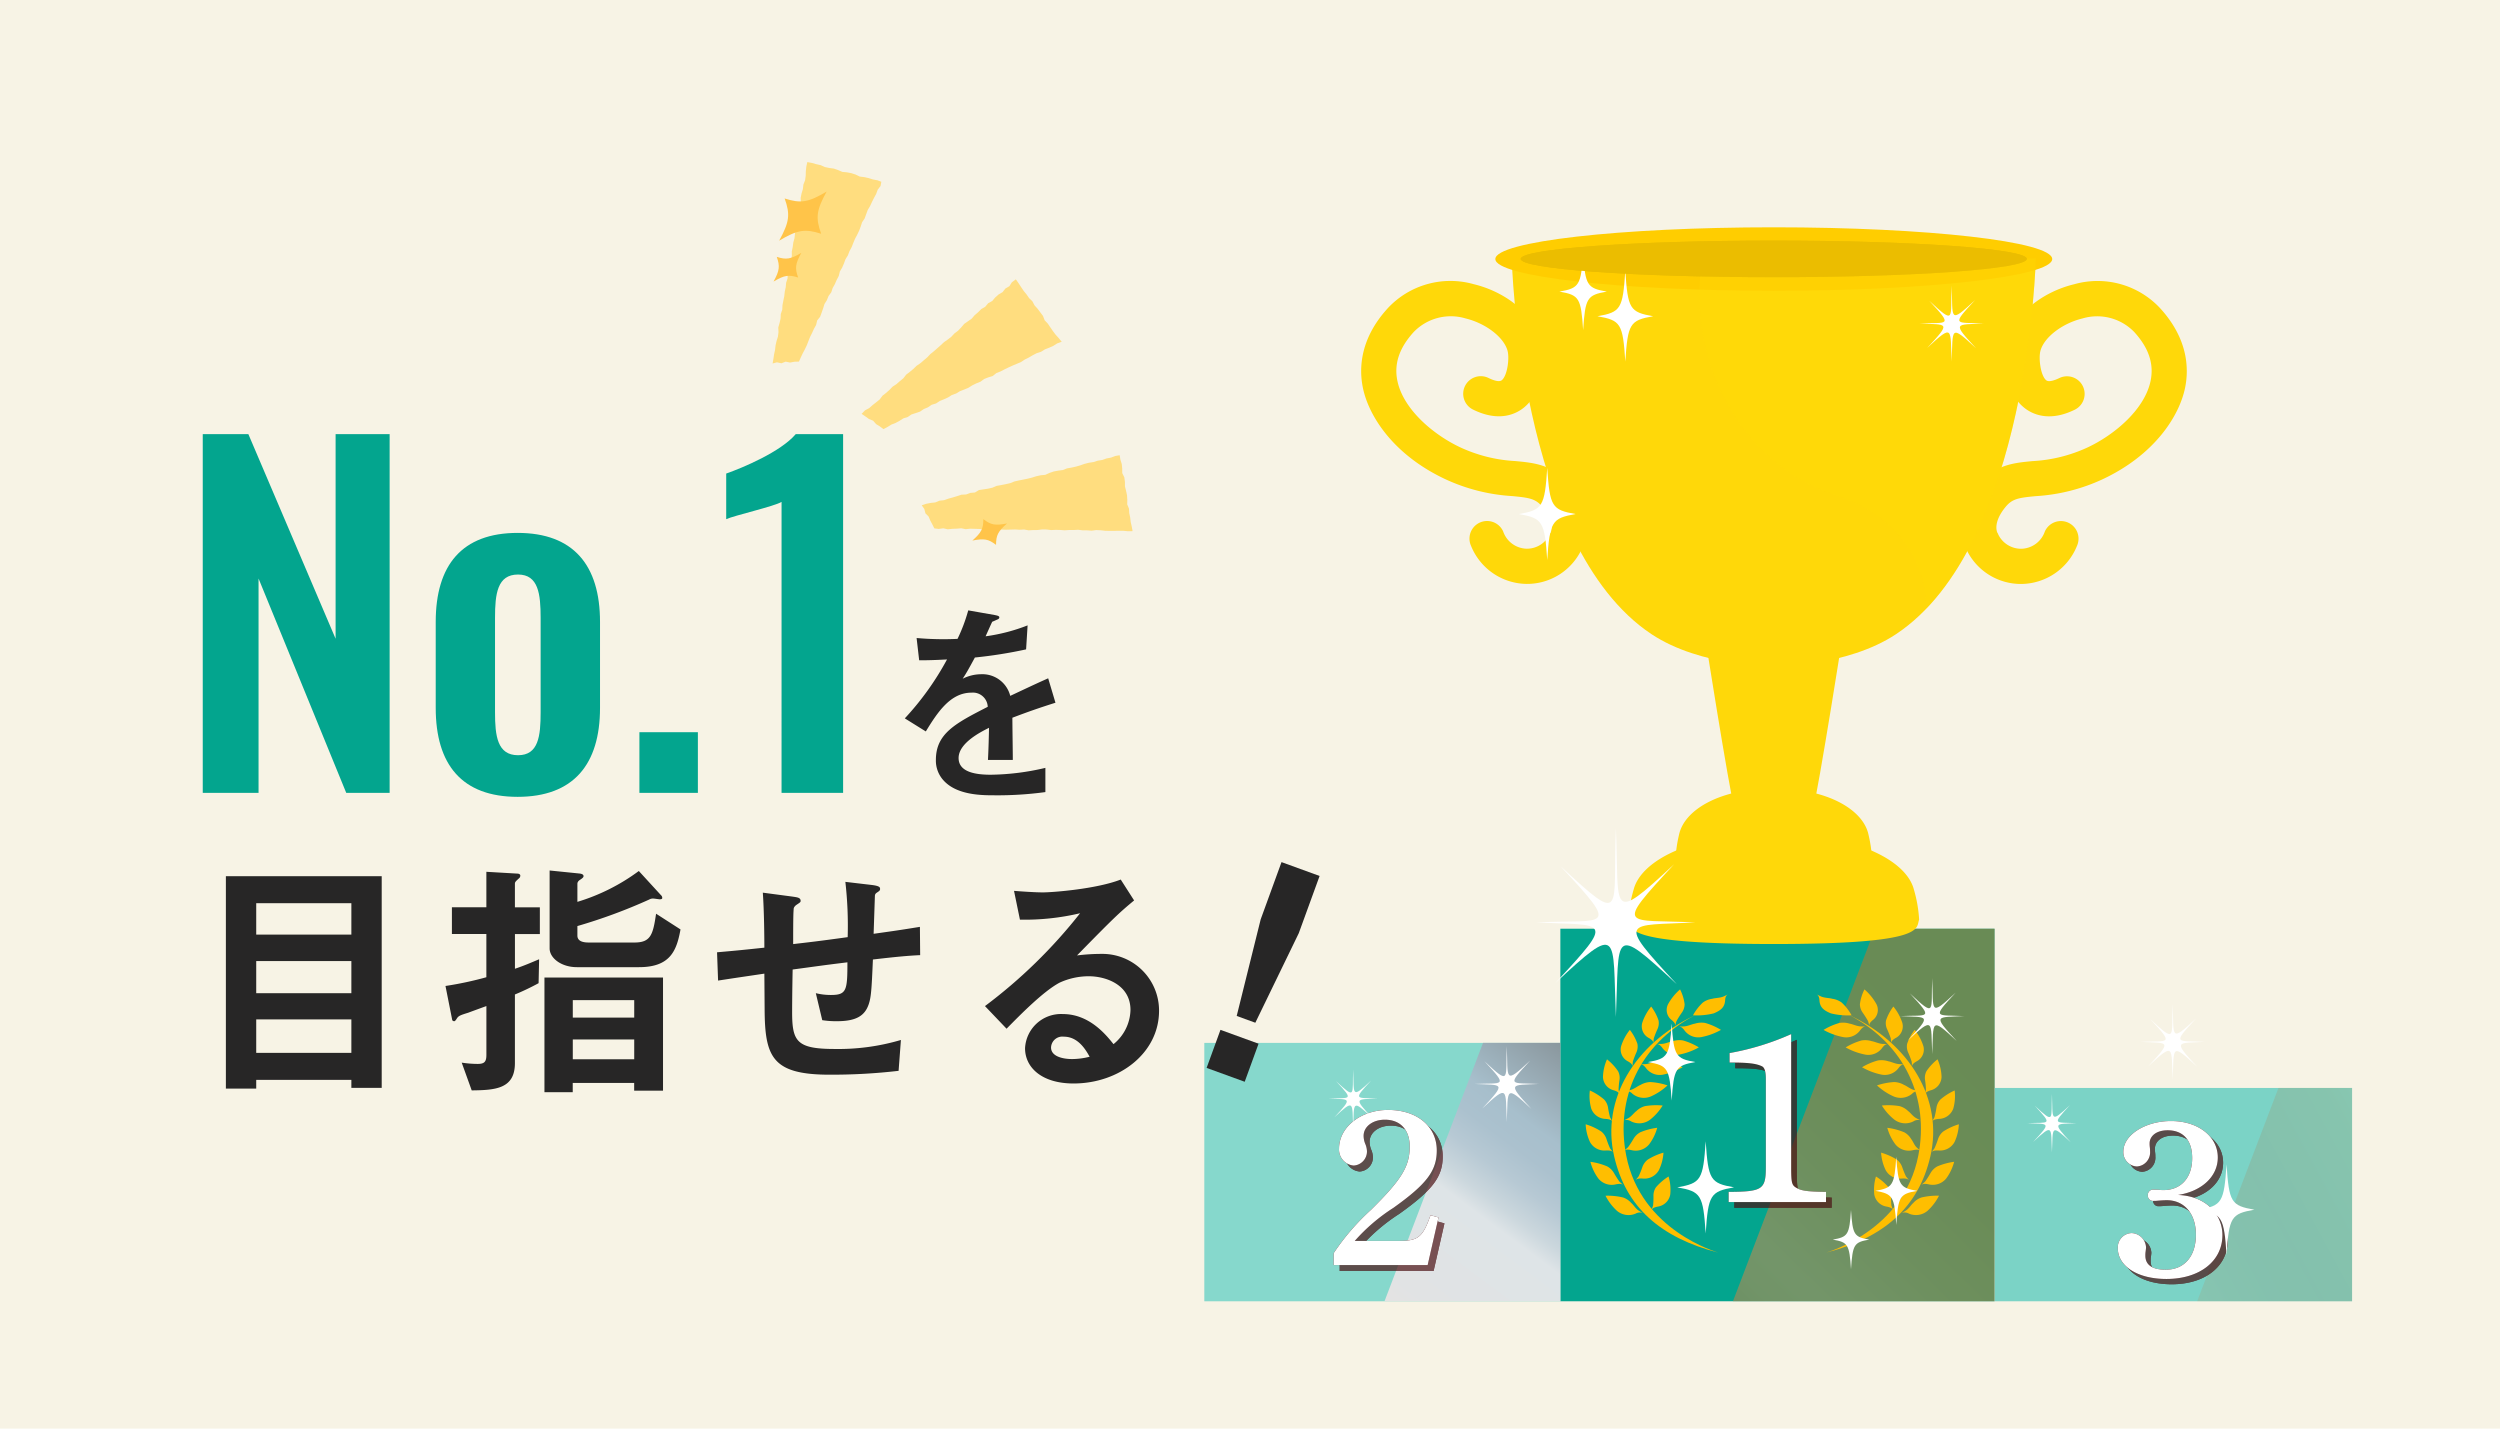 <svg xmlns="http://www.w3.org/2000/svg" xmlns:xlink="http://www.w3.org/1999/xlink" width="350" height="200" viewBox="0 0 350 200"><defs><linearGradient id="a" x1="0.342" y1="1.31" x2="1.341" y2="-0.655" gradientUnits="objectBoundingBox"><stop offset="0.072" stop-color="#e3e3e3"/><stop offset="0.105" stop-color="#e1e3e4"/><stop offset="0.301" stop-color="#dee4e7"/><stop offset="0.338" stop-color="#cbd7dd"/><stop offset="0.394" stop-color="#b7c9d4"/><stop offset="0.449" stop-color="#abc1ce"/><stop offset="0.503" stop-color="#a7bfcc"/><stop offset="0.724" stop-color="#7f888c"/><stop offset="0.988" stop-color="#f2f2f2"/></linearGradient><linearGradient id="b" x1="-1.233" y1="1.988" x2="1.657" y2="-0.167" gradientUnits="objectBoundingBox"><stop offset="0.074" stop-color="#c38361"/><stop offset="0.115" stop-color="#d2956a"/><stop offset="0.173" stop-color="#e2a773"/><stop offset="0.233" stop-color="#ebb279"/><stop offset="0.301" stop-color="#efb67b"/><stop offset="0.361" stop-color="#da945c"/><stop offset="0.426" stop-color="#c87743"/><stop offset="0.491" stop-color="#bc6330"/><stop offset="0.556" stop-color="#b45725"/><stop offset="0.619" stop-color="#b25322"/><stop offset="0.79" stop-color="#c56c27"/><stop offset="0.988" stop-color="#f2d4af"/></linearGradient><linearGradient id="c" x1="-0.034" y1="1.667" x2="1.427" y2="-0.449" gradientUnits="objectBoundingBox"><stop offset="0.069" stop-color="#6c3e00"/><stop offset="0.078" stop-color="#744406"/><stop offset="0.118" stop-color="#955d1f"/><stop offset="0.16" stop-color="#af7032"/><stop offset="0.204" stop-color="#c17e40"/><stop offset="0.249" stop-color="#cc8648"/><stop offset="0.299" stop-color="#d0894b"/><stop offset="0.3" stop-color="#cf884a"/><stop offset="0.408" stop-color="#c57e36"/><stop offset="0.514" stop-color="#bf782a"/><stop offset="0.619" stop-color="#bd7726"/></linearGradient></defs><g transform="translate(-883 -1671)"><rect width="350" height="200" transform="translate(883 1671)" fill="#f7f3e5"/><g transform="translate(728.905 499.74)"><g transform="translate(322.698 1301.279)"><rect width="49.847" height="36.176" transform="translate(0 15.985)" fill="#86d8cc"/><rect width="60.784" height="52.16" transform="translate(49.847 0)" fill="#03a58e"/><rect width="50.057" height="29.866" transform="translate(110.631 22.294)" fill="#7bd3c6"/><g transform="translate(0 15.985)"><path d="M322.7,1780.647h25.226l13.789-36.176H322.7Z" transform="translate(-322.698 -1744.471)" fill="none"/><path d="M442.307,1780.647h24.621v-36.176H456.1Z" transform="translate(-417.081 -1744.471)" fill="url(#a)" style="mix-blend-mode:multiply;isolation:isolate"/></g><g transform="translate(138.998 22.294)"><path d="M981.75,1804.255h21.69v-29.866H993.134Z" transform="translate(-981.75 -1774.389)" opacity="0.15" fill="url(#b)" style="mix-blend-mode:multiply;isolation:isolate"/></g></g><g transform="translate(396.705 1301.279)"><path d="M673.6,1720.842h36.624v-52.16H693.478Z" transform="translate(-673.597 -1668.681)" opacity="0.55" fill="url(#c)" style="mix-blend-mode:multiply;isolation:isolate"/></g><g transform="translate(376.089 1309.776)"><g transform="translate(3.593 3.65)"><path d="M594.965,1745.866c-1.538-7.91,1.8-15.466,9.554-19.594-8.318,3.96-13.094,11.721-11.237,19.735,1.646,7.1,6.472,11.374,14.565,13.463C607.76,1759.4,597.029,1756.481,594.965,1745.866Z" transform="translate(-592.884 -1726.272)" fill="#ffbe00"/></g><g transform="translate(11.361 0)"><path d="M629.895,1711.034a1.775,1.775,0,0,0,.526,2.242c.44.37.49.583.473.789a6.617,6.617,0,0,1,.174-.658,13.567,13.567,0,0,1,.728-1.154,2.084,2.084,0,0,0,.414-1.209,6.35,6.35,0,0,0-.637-2.077A7.53,7.53,0,0,0,629.895,1711.034Z" transform="translate(-629.718 -1708.967)" fill="#ffbe00"/><path d="M634.744,1715.812a14.578,14.578,0,0,0,.382-1.9c.072-.58.2-1.378.2-1.378a6.272,6.272,0,0,0-.588,1.938A7.2,7.2,0,0,0,634.744,1715.812Z" transform="translate(-633.661 -1711.785)" fill="#ffbe00"/></g><g transform="translate(7.885 2.402)"><path d="M614.52,1720.357a7.042,7.042,0,0,0-1.252,2.283,1.842,1.842,0,0,0,.955,2.133c.506.3.6.5.62.708a6.49,6.49,0,0,1,.044-.674,12.777,12.777,0,0,1,.493-1.244,2.027,2.027,0,0,0,.173-1.252A6.671,6.671,0,0,0,614.52,1720.357Z" transform="translate(-613.234 -1720.357)" fill="#ffbe00"/><path d="M618.319,1724.006a6.09,6.09,0,0,0-.2,2,7.344,7.344,0,0,0,.262,1.318,14.333,14.333,0,0,0,.007-1.926C618.343,1724.812,618.319,1724.006,618.319,1724.006Z" transform="translate(-617.069 -1723.236)" fill="#ffbe00"/></g><g transform="translate(13.049 4.653)"><path d="M639.95,1731.175c-.379.052-.943.334-1.453.377-.271.023-.778.011-.778.011.236.028.465.114.792.565a2.4,2.4,0,0,0,2.42.912,9.219,9.219,0,0,0,2.68-.995,8.734,8.734,0,0,0-2.211-.972A3.048,3.048,0,0,0,639.95,1731.175Z" transform="translate(-637.719 -1731.029)" fill="#ffbe00"/><path d="M643.351,1734.978a10.882,10.882,0,0,0,1.508.279,9.25,9.25,0,0,0,2.308-.1s-.927-.053-1.6-.113A22,22,0,0,0,643.351,1734.978Z" transform="translate(-642.163 -1734.142)" fill="#ffbe00"/></g><g transform="translate(15.022 0.707)"><path d="M649.777,1712.925a2.855,2.855,0,0,0-1.321.528,7.134,7.134,0,0,0-1.38,1.786,9.774,9.774,0,0,0,2.9-.27c.991-.413,1.54-.846,1.6-1.822.03-.531.182-.7.371-.828,0,0-.436.225-.685.32C650.788,1712.817,650.136,1712.81,649.777,1712.925Z" transform="translate(-647.076 -1712.318)" fill="#ffbe00"/><path d="M650.75,1717.73a8.64,8.64,0,0,0,2.067-.895,9.258,9.258,0,0,0,1.157-.883,19.821,19.821,0,0,0-1.9,1C651.529,1717.29,650.75,1717.73,650.75,1717.73Z" transform="translate(-649.975 -1715.186)" fill="#ffbe00"/></g><g transform="translate(9.952 7.106)"><path d="M625.268,1742.8c-.379.052-.943.334-1.453.378-.271.023-.778.011-.778.011.236.028.465.114.792.565a2.4,2.4,0,0,0,2.42.912,9.215,9.215,0,0,0,2.68-.994,8.73,8.73,0,0,0-2.211-.972A3.053,3.053,0,0,0,625.268,1742.8Z" transform="translate(-623.037 -1742.658)" fill="#ffbe00"/><path d="M628.67,1746.606a10.856,10.856,0,0,0,1.508.279,9.245,9.245,0,0,0,2.308-.1s-.927-.053-1.6-.112A21.954,21.954,0,0,0,628.67,1746.606Z" transform="translate(-627.482 -1745.77)" fill="#ffbe00"/></g><g transform="translate(4.933 5.667)"><path d="M600.489,1735.835a7.01,7.01,0,0,0-1.224,2.294,1.847,1.847,0,0,0,.981,2.124c.51.3.6.5.628.7a6.442,6.442,0,0,1,.036-.674,12.761,12.761,0,0,1,.477-1.248,2.024,2.024,0,0,0,.158-1.254A6.7,6.7,0,0,0,600.489,1735.835Z" transform="translate(-599.237 -1735.835)" fill="#ffbe00"/><path d="M604.277,1739.485a6.085,6.085,0,0,0-.178,2,7.376,7.376,0,0,0,.278,1.315,14.343,14.343,0,0,0-.016-1.926C604.311,1740.29,604.277,1739.485,604.277,1739.485Z" transform="translate(-603.051 -1738.715)" fill="#ffbe00"/></g><g transform="translate(7.658 9.91)"><path d="M614.383,1756.112c-.378.055-.939.343-1.448.391-.271.025-.778.018-.778.018.236.026.466.11.8.558a2.4,2.4,0,0,0,2.431.89,9.189,9.189,0,0,0,2.668-1.019,8.749,8.749,0,0,0-2.223-.951A3.05,3.05,0,0,0,614.383,1756.112Z" transform="translate(-612.157 -1755.957)" fill="#ffbe00"/><path d="M617.806,1759.975a10.9,10.9,0,0,0,1.511.265,9.243,9.243,0,0,0,2.306-.118s-.928-.044-1.6-.1A21.956,21.956,0,0,0,617.806,1759.975Z" transform="translate(-616.615 -1759.12)" fill="#ffbe00"/></g><g transform="translate(2.403 9.787)"><path d="M589.569,1758.3a2.037,2.037,0,0,0-.188-1.251,7.373,7.373,0,0,0-1.556-1.673,6.556,6.556,0,0,0-.565,2.48,2,2,0,0,0,1.532,1.863c.576.183.72.36.8.554a6.583,6.583,0,0,1-.149-.662A12.237,12.237,0,0,1,589.569,1758.3Z" transform="translate(-587.242 -1755.373)" fill="#ffbe00"/><path d="M590.878,1758.945a6.118,6.118,0,0,0,.37,1.977,7.845,7.845,0,0,0,.628,1.221,14.737,14.737,0,0,0-.54-1.868C591.13,1759.72,590.878,1758.945,590.878,1758.945Z" transform="translate(-590.111 -1758.192)" fill="#ffbe00"/></g><g transform="translate(5.614 12.968)"><path d="M605.9,1770.457a2.952,2.952,0,0,0-1.377.407c-.353.131-.819.526-1.3.676-.257.08-.751.177-.751.177a1.167,1.167,0,0,1,.927.378,2.512,2.512,0,0,0,2.6.367,8.457,8.457,0,0,0,2.315-1.536A9.252,9.252,0,0,0,605.9,1770.457Z" transform="translate(-602.468 -1770.454)" fill="#ffbe00"/><path d="M608.332,1774.234a11.068,11.068,0,0,0,1.541-.052,8.93,8.93,0,0,0,2.209-.587s-.914.147-1.579.232A21.6,21.6,0,0,0,608.332,1774.234Z" transform="translate(-607.095 -1772.933)" fill="#ffbe00"/></g><g transform="translate(0.541 14.149)"><path d="M581.011,1778.491a2.165,2.165,0,0,0-.552-1.167,8.214,8.214,0,0,0-2-1.271,6.432,6.432,0,0,0,.189,2.523,2.2,2.2,0,0,0,2.032,1.459c.611.049.8.187.939.357,0,0-.241-.387-.34-.607A12.359,12.359,0,0,1,581.011,1778.491Z" transform="translate(-578.414 -1776.053)" fill="#ffbe00"/><path d="M580.534,1779.312a6.519,6.519,0,0,0,.944,1.829,8.711,8.711,0,0,0,.968,1.04,15.994,15.994,0,0,0-1.075-1.685C581.008,1780.005,580.534,1779.312,580.534,1779.312Z" transform="translate(-580.087 -1778.625)" fill="#ffbe00"/></g><g transform="translate(0 18.882)"><path d="M578.772,1800.592a2.281,2.281,0,0,0-.737-1.087,8.646,8.646,0,0,0-2.187-1.012,6.539,6.539,0,0,0,.6,2.474,2.307,2.307,0,0,0,2.251,1.195c.613-.027.825.087.988.238,0,0-.3-.353-.436-.559A12.784,12.784,0,0,1,578.772,1800.592Z" transform="translate(-575.848 -1798.493)" fill="#ffbe00"/><path d="M578.263,1801.485a6.879,6.879,0,0,0,1.233,1.694,9.267,9.267,0,0,0,1.129.911,16.951,16.951,0,0,0-1.34-1.536C578.846,1802.113,578.263,1801.485,578.263,1801.485Z" transform="translate(-577.754 -1800.854)" fill="#ffbe00"/></g><g transform="translate(0.659 24.136)"><path d="M582.292,1825.007a2.457,2.457,0,0,0-.954-.952,9.1,9.1,0,0,0-2.363-.648,6.846,6.846,0,0,0,1.111,2.337,2.427,2.427,0,0,0,2.464.818c.6-.124.83-.046,1.021.077,0,0-.371-.3-.546-.48A13.584,13.584,0,0,1,582.292,1825.007Z" transform="translate(-578.974 -1823.407)" fill="#ffbe00"/><path d="M581.978,1825.966a7.429,7.429,0,0,0,1.57,1.47,9.951,9.951,0,0,0,1.3.716,18.393,18.393,0,0,0-1.641-1.3C582.683,1826.491,581.978,1825.966,581.978,1825.966Z" transform="translate(-581.344 -1825.426)" fill="#ffbe00"/></g><g transform="translate(2.78 28.886)"><path d="M592.636,1846.953a2.656,2.656,0,0,0-1.146-.777,9.371,9.371,0,0,0-2.463-.247,7.351,7.351,0,0,0,1.6,2.111,2.51,2.51,0,0,0,2.6.4,1.23,1.23,0,0,1,1.019-.093s-.43-.233-.642-.381C593.21,1847.682,592.919,1847.177,592.636,1846.953Z" transform="translate(-589.028 -1845.929)" fill="#ffbe00"/><path d="M592.539,1847.946a8.049,8.049,0,0,0,1.864,1.184,10.546,10.546,0,0,0,1.435.488,19.76,19.76,0,0,0-1.9-1C593.347,1848.345,592.539,1847.946,592.539,1847.946Z" transform="translate(-591.799 -1847.521)" fill="#ffbe00"/></g><g transform="translate(5.363 16.221)"><path d="M604.218,1786a2.73,2.73,0,0,0-1.21.7c-.3.205-.636.69-1.057.943-.224.135-.673.338-.673.338a1.224,1.224,0,0,1,1.008.159,2.528,2.528,0,0,0,2.626-.225,7.587,7.587,0,0,0,1.783-2A9.4,9.4,0,0,0,604.218,1786Z" transform="translate(-601.278 -1785.879)" fill="#ffbe00"/><path d="M607,1789.292a10.756,10.756,0,0,0,1.474-.393,8.27,8.27,0,0,0,1.961-1.059s-.84.345-1.458.576A20.27,20.27,0,0,0,607,1789.292Z" transform="translate(-605.792 -1787.426)" fill="#ffbe00"/></g><g transform="translate(5.381 19.378)"><path d="M602.661,1802.417a13.646,13.646,0,0,1-.746,1.145c-.178.179-.552.476-.552.476.193-.121.427-.2,1.022-.068a2.433,2.433,0,0,0,2.474-.8,6.876,6.876,0,0,0,1.139-2.327,9.1,9.1,0,0,0-2.371.627A2.471,2.471,0,0,0,602.661,1802.417Z" transform="translate(-601.362 -1800.847)" fill="#ffbe00"/><path d="M606.564,1805.537a9.97,9.97,0,0,0,1.311-.7,7.456,7.456,0,0,0,1.587-1.456s-.711.519-1.242.878A18.427,18.427,0,0,0,606.564,1805.537Z" transform="translate(-605.467 -1802.843)" fill="#ffbe00"/></g><g transform="translate(6.977 22.854)"><path d="M609.878,1819.384a12.811,12.811,0,0,1-.5,1.241c-.138.2-.447.552-.447.552.165-.148.38-.259.992-.223a2.32,2.32,0,0,0,2.274-1.161,6.56,6.56,0,0,0,.649-2.465,8.686,8.686,0,0,0-2.207.979A2.3,2.3,0,0,0,609.878,1819.384Z" transform="translate(-608.929 -1817.329)" fill="#ffbe00"/><path d="M614.942,1821.338a17.058,17.058,0,0,0-1.37,1.516,9.323,9.323,0,0,0,1.147-.894,6.93,6.93,0,0,0,1.266-1.676S615.391,1820.9,614.942,1821.338Z" transform="translate(-612.593 -1819.661)" fill="#ffbe00"/></g><g transform="translate(9.208 26.193)"><path d="M620.14,1834.67a2.08,2.08,0,0,0-.351,1.224,12.152,12.152,0,0,1-.049,1.314,6.775,6.775,0,0,1-.235.643c.106-.185.273-.346.869-.471a2.082,2.082,0,0,0,1.766-1.7,6.448,6.448,0,0,0-.236-2.52A7.732,7.732,0,0,0,620.14,1834.67Z" transform="translate(-619.506 -1833.161)" fill="#ffbe00"/><path d="M622.855,1839.7a8.194,8.194,0,0,0,.784-1.151,6.25,6.25,0,0,0,.627-1.928s-.353.745-.63,1.277A15.219,15.219,0,0,0,622.855,1839.7Z" transform="translate(-622.149 -1835.894)" fill="#ffbe00"/></g></g><g transform="translate(396.103 1316.035)"><g transform="translate(0.798 0.798)" opacity="0.68" style="mix-blend-mode:multiply;isolation:isolate"><g transform="translate(0)"><path d="M683.284,1760.936v-18.508a36.847,36.847,0,0,1-8.624,2.653v1.327c2.388,0,3.682.1,4.544.531.4.2.531.862.531,1.758v12.339c0,3.151-.464,3.449-5.208,3.483v1.426h13.632v-1.426c-2.421-.033-3.383-.133-4.08-.531C683.35,1763.589,683.284,1763.291,683.284,1760.936Z" transform="translate(-674.527 -1742.428)" fill="#480b0f"/></g><path d="M683.283,1760.937v-18.508a36.868,36.868,0,0,1-8.624,2.653v1.327c2.388,0,3.682.1,4.544.531.4.2.531.863.531,1.758v12.339c0,3.151-.464,3.449-5.207,3.482v1.427h13.632v-1.427c-2.421-.033-3.383-.133-4.08-.531C683.349,1763.59,683.283,1763.292,683.283,1760.937Z" transform="translate(-674.526 -1742.429)" fill="#480c0f"/></g><g transform="translate(0 0)"><g transform="translate(0)"><path d="M679.5,1757.153v-18.508a36.847,36.847,0,0,1-8.624,2.654v1.327c2.388,0,3.682.1,4.544.531.4.2.531.863.531,1.758v12.339c0,3.151-.464,3.449-5.208,3.483v1.426h13.632v-1.426c-2.421-.033-3.383-.133-4.08-.531C679.567,1759.806,679.5,1759.508,679.5,1757.153Z" transform="translate(-670.744 -1738.645)" fill="#480b0f"/></g><g transform="translate(0 0)"><path d="M679.5,1757.154v-18.508a36.869,36.869,0,0,1-8.624,2.653v1.327c2.388,0,3.682.1,4.544.531.4.2.531.863.531,1.758v12.339c0,3.151-.464,3.449-5.207,3.482v1.426h13.632v-1.426c-2.421-.033-3.383-.133-4.08-.531C679.566,1759.807,679.5,1759.509,679.5,1757.154Z" transform="translate(-670.743 -1738.646)" fill="#fff"/></g></g></g><g transform="translate(408.447 1309.776)"><g transform="translate(1.332 3.65)"><path d="M738.913,1726.272c7.755,4.127,11.092,11.684,9.555,19.594-2.064,10.616-12.795,13.536-12.882,13.6,8.092-2.089,12.918-6.358,14.565-13.463C752.007,1737.993,747.231,1730.232,738.913,1726.272Z" transform="translate(-735.585 -1726.272)" fill="#ffbe00"/></g><g transform="translate(6.034 0)"><path d="M758.516,1708.967a6.352,6.352,0,0,0-.637,2.077,2.088,2.088,0,0,0,.414,1.209,13.612,13.612,0,0,1,.728,1.154,6.635,6.635,0,0,1,.174.658c-.017-.206.032-.418.473-.789a1.775,1.775,0,0,0,.526-2.242A7.529,7.529,0,0,0,758.516,1708.967Z" transform="translate(-757.879 -1708.967)" fill="#ffbe00"/><path d="M761.78,1712.538s.133.8.2,1.378a14.572,14.572,0,0,0,.382,1.9,7.208,7.208,0,0,0,0-1.337A6.278,6.278,0,0,0,761.78,1712.538Z" transform="translate(-760.957 -1711.785)" fill="#ffbe00"/></g><g transform="translate(9.651 2.402)"><path d="M776.1,1720.357a6.68,6.68,0,0,0-1.032,1.954,2.026,2.026,0,0,0,.173,1.252,12.809,12.809,0,0,1,.493,1.244,6.478,6.478,0,0,1,.044.674c.024-.205.113-.407.62-.708a1.842,1.842,0,0,0,.955-2.133A7.042,7.042,0,0,0,776.1,1720.357Z" transform="translate(-775.03 -1720.357)" fill="#ffbe00"/><path d="M779.833,1725.394a14.333,14.333,0,0,0,.007,1.926A7.344,7.344,0,0,0,780.1,1726a6.09,6.09,0,0,0-.2-2S779.875,1724.812,779.833,1725.394Z" transform="translate(-778.797 -1723.236)" fill="#ffbe00"/></g><g transform="translate(0.948 4.653)"><path d="M738.877,1731.553c-.51-.043-1.074-.326-1.453-.377a3.047,3.047,0,0,0-1.45-.1,8.731,8.731,0,0,0-2.211.972,9.219,9.219,0,0,0,2.68.995,2.4,2.4,0,0,0,2.42-.912c.326-.45.556-.536.792-.565C739.656,1731.564,739.149,1731.576,738.877,1731.553Z" transform="translate(-733.764 -1731.029)" fill="#ffbe00"/><path d="M739.572,1735.047c-.669.059-1.6.113-1.6.113a9.25,9.25,0,0,0,2.308.1,10.882,10.882,0,0,0,1.508-.279A21.994,21.994,0,0,0,739.572,1735.047Z" transform="translate(-737.087 -1734.142)" fill="#ffbe00"/></g><g transform="translate(0 0.707)"><path d="M732.757,1713.453a2.855,2.855,0,0,0-1.321-.528c-.36-.116-1.011-.108-1.48-.287-.25-.1-.685-.32-.685-.32.19.125.341.3.372.828.055.977.6,1.41,1.6,1.822a9.772,9.772,0,0,0,2.9.27A7.135,7.135,0,0,0,732.757,1713.453Z" transform="translate(-729.271 -1712.318)" fill="#ffbe00"/><path d="M733.378,1715.952a9.275,9.275,0,0,0,1.158.883,8.636,8.636,0,0,0,2.067.895s-.779-.44-1.329-.776A19.809,19.809,0,0,0,733.378,1715.952Z" transform="translate(-732.512 -1715.186)" fill="#ffbe00"/></g><g transform="translate(4.044 7.106)"><path d="M753.559,1743.181c-.51-.043-1.074-.326-1.453-.378a3.053,3.053,0,0,0-1.45-.1,8.728,8.728,0,0,0-2.211.972,9.216,9.216,0,0,0,2.68.994,2.4,2.4,0,0,0,2.42-.912c.326-.45.556-.536.792-.565C754.338,1743.193,753.831,1743.2,753.559,1743.181Z" transform="translate(-748.446 -1742.658)" fill="#ffbe00"/><path d="M754.254,1746.675c-.669.059-1.6.112-1.6.112a9.245,9.245,0,0,0,2.308.1,10.858,10.858,0,0,0,1.508-.279A21.953,21.953,0,0,0,754.254,1746.675Z" transform="translate(-751.769 -1745.77)" fill="#ffbe00"/></g><g transform="translate(12.608 5.667)"><path d="M790.148,1735.835a6.7,6.7,0,0,0-1.056,1.945,2.024,2.024,0,0,0,.158,1.254,12.758,12.758,0,0,1,.477,1.248,6.5,6.5,0,0,1,.035.674c.026-.205.118-.406.628-.7a1.847,1.847,0,0,0,.982-2.124A7.01,7.01,0,0,0,790.148,1735.835Z" transform="translate(-789.053 -1735.835)" fill="#ffbe00"/><path d="M793.822,1740.872a14.361,14.361,0,0,0-.016,1.926,7.353,7.353,0,0,0,.278-1.315,6.084,6.084,0,0,0-.178-2S793.871,1740.29,793.822,1740.872Z" transform="translate(-792.784 -1738.715)" fill="#ffbe00"/></g><g transform="translate(6.333 9.91)"><path d="M764.419,1756.5c-.509-.048-1.069-.336-1.448-.391a3.05,3.05,0,0,0-1.448-.114,8.753,8.753,0,0,0-2.223.951,9.188,9.188,0,0,0,2.668,1.019,2.4,2.4,0,0,0,2.431-.89c.332-.448.562-.531.8-.558C765.2,1756.521,764.69,1756.528,764.419,1756.5Z" transform="translate(-759.3 -1755.957)" fill="#ffbe00"/><path d="M765.109,1760.024c-.67.053-1.6.1-1.6.1a9.245,9.245,0,0,0,2.306.118,10.907,10.907,0,0,0,1.511-.265A21.953,21.953,0,0,0,765.109,1760.024Z" transform="translate(-762.623 -1759.12)" fill="#ffbe00"/></g><g transform="translate(15.134 9.787)"><path d="M801.241,1757.046a2.035,2.035,0,0,0-.188,1.251,12.269,12.269,0,0,1,.124,1.311,6.613,6.613,0,0,1-.149.662c.081-.194.226-.371.8-.554a2,2,0,0,0,1.532-1.863,6.552,6.552,0,0,0-.565-2.48A7.366,7.366,0,0,0,801.241,1757.046Z" transform="translate(-801.028 -1755.373)" fill="#ffbe00"/><path d="M803.808,1762.144a7.845,7.845,0,0,0,.628-1.221,6.115,6.115,0,0,0,.37-1.977s-.252.776-.458,1.331A14.718,14.718,0,0,0,803.808,1762.144Z" transform="translate(-803.222 -1758.192)" fill="#ffbe00"/></g><g transform="translate(8.427 12.968)"><path d="M773.022,1770.863a2.952,2.952,0,0,0-1.377-.407,9.254,9.254,0,0,0-2.419.47,8.455,8.455,0,0,0,2.316,1.536,2.512,2.512,0,0,0,2.6-.367,1.167,1.167,0,0,1,.928-.378s-.495-.1-.751-.177C773.84,1771.389,773.374,1770.995,773.022,1770.863Z" transform="translate(-769.226 -1770.454)" fill="#ffbe00"/><path d="M773.307,1773.6a8.932,8.932,0,0,0,2.209.587,11.067,11.067,0,0,0,1.541.052,21.6,21.6,0,0,0-2.171-.406C774.221,1773.743,773.307,1773.6,773.307,1773.6Z" transform="translate(-772.446 -1772.933)" fill="#ffbe00"/></g><g transform="translate(16.141 14.149)"><path d="M806.965,1777.324a2.166,2.166,0,0,0-.552,1.167,12.417,12.417,0,0,1-.268,1.294c-.1.22-.34.607-.34.607.136-.169.328-.308.939-.357a2.2,2.2,0,0,0,2.032-1.459,6.429,6.429,0,0,0,.188-2.523A8.215,8.215,0,0,0,806.965,1777.324Z" transform="translate(-805.805 -1776.053)" fill="#ffbe00"/><path d="M809.819,1782.181a8.727,8.727,0,0,0,.969-1.04,6.526,6.526,0,0,0,.944-1.829s-.474.693-.838,1.184A16.01,16.01,0,0,0,809.819,1782.181Z" transform="translate(-808.972 -1778.625)" fill="#ffbe00"/></g><g transform="translate(16.051 18.882)"><path d="M806.287,1800.592a12.706,12.706,0,0,1-.477,1.248c-.134.206-.436.559-.436.559.162-.151.375-.265.988-.238a2.307,2.307,0,0,0,2.25-1.195,6.535,6.535,0,0,0,.6-2.474,8.643,8.643,0,0,0-2.187,1.012A2.281,2.281,0,0,0,806.287,1800.592Z" transform="translate(-805.374 -1798.493)" fill="#ffbe00"/><path d="M809.955,1804.089a9.267,9.267,0,0,0,1.129-.911,6.881,6.881,0,0,0,1.233-1.694s-.582.628-1.023,1.069A16.932,16.932,0,0,0,809.955,1804.089Z" transform="translate(-808.989 -1800.854)" fill="#ffbe00"/></g><g transform="translate(14.632 24.136)"><path d="M799.929,1825.007a13.546,13.546,0,0,1-.732,1.151c-.175.181-.547.48-.547.48.192-.123.425-.2,1.021-.077a2.427,2.427,0,0,0,2.464-.818,6.85,6.85,0,0,0,1.111-2.337,9.1,9.1,0,0,0-2.363.648A2.458,2.458,0,0,0,799.929,1825.007Z" transform="translate(-798.65 -1823.407)" fill="#ffbe00"/><path d="M803.824,1828.152a9.935,9.935,0,0,0,1.3-.716,7.423,7.423,0,0,0,1.57-1.47s-.705.525-1.231.889A18.386,18.386,0,0,0,803.824,1828.152Z" transform="translate(-802.733 -1825.426)" fill="#ffbe00"/></g><g transform="translate(11.887 28.886)"><path d="M788.39,1846.176a2.654,2.654,0,0,0-1.145.777c-.283.224-.574.73-.972,1.01-.212.149-.642.381-.642.381a1.231,1.231,0,0,1,1.02.093,2.51,2.51,0,0,0,2.6-.4,7.352,7.352,0,0,0,1.6-2.111A9.371,9.371,0,0,0,788.39,1846.176Z" transform="translate(-785.631 -1845.929)" fill="#ffbe00"/><path d="M791.237,1849.618a10.533,10.533,0,0,0,1.435-.488,8.043,8.043,0,0,0,1.864-1.184s-.807.4-1.4.67A19.786,19.786,0,0,0,791.237,1849.618Z" transform="translate(-790.055 -1847.521)" fill="#ffbe00"/></g><g transform="translate(9.108 16.221)"><path d="M776.143,1786.7a2.731,2.731,0,0,0-1.21-.7,9.4,9.4,0,0,0-2.477-.085,7.585,7.585,0,0,0,1.783,2,2.528,2.528,0,0,0,2.626.225,1.224,1.224,0,0,1,1.008-.159s-.449-.2-.673-.338C776.778,1787.392,776.445,1786.907,776.143,1786.7Z" transform="translate(-772.456 -1785.879)" fill="#ffbe00"/><path d="M776.132,1787.84a8.276,8.276,0,0,0,1.961,1.059,10.766,10.766,0,0,0,1.474.393,20.287,20.287,0,0,0-1.977-.876C776.972,1788.185,776.132,1787.84,776.132,1787.84Z" transform="translate(-775.357 -1787.426)" fill="#ffbe00"/></g><g transform="translate(9.872 19.378)"><path d="M779.415,1802.417a2.471,2.471,0,0,0-.966-.943,9.1,9.1,0,0,0-2.371-.627,6.874,6.874,0,0,0,1.139,2.327,2.434,2.434,0,0,0,2.474.8c.6-.129.829-.053,1.022.068,0,0-.375-.3-.553-.476C779.828,1803.224,779.647,1802.681,779.415,1802.417Z" transform="translate(-776.078 -1800.847)" fill="#ffbe00"/><path d="M779.113,1803.377a7.462,7.462,0,0,0,1.588,1.456,9.97,9.97,0,0,0,1.311.7,18.4,18.4,0,0,0-1.656-1.282C779.824,1803.9,779.113,1803.377,779.113,1803.377Z" transform="translate(-778.473 -1802.843)" fill="#ffbe00"/></g><g transform="translate(8.997 22.854)"><path d="M774.9,1819.384a2.3,2.3,0,0,0-.759-1.076,8.692,8.692,0,0,0-2.207-.979,6.559,6.559,0,0,0,.648,2.465,2.32,2.32,0,0,0,2.274,1.161c.612-.036.827.074.992.223,0,0-.309-.349-.447-.552A12.9,12.9,0,0,1,774.9,1819.384Z" transform="translate(-771.93 -1817.329)" fill="#ffbe00"/><path d="M775.447,1821.338c-.449-.434-1.044-1.053-1.044-1.053a6.928,6.928,0,0,0,1.267,1.676,9.315,9.315,0,0,0,1.147.894A17.083,17.083,0,0,0,775.447,1821.338Z" transform="translate(-773.881 -1819.661)" fill="#ffbe00"/></g><g transform="translate(7.976 26.193)"><path d="M769.512,1835.894a2.079,2.079,0,0,0-.351-1.224,7.737,7.737,0,0,0-1.765-1.509,6.449,6.449,0,0,0-.236,2.52,2.083,2.083,0,0,0,1.766,1.7c.6.125.763.287.869.471a6.752,6.752,0,0,1-.235-.643A12.131,12.131,0,0,1,769.512,1835.894Z" transform="translate(-767.09 -1833.161)" fill="#ffbe00"/><path d="M769.872,1836.625a6.256,6.256,0,0,0,.627,1.928,8.213,8.213,0,0,0,.784,1.151,15.171,15.171,0,0,0-.781-1.8C770.225,1837.37,769.872,1836.625,769.872,1836.625Z" transform="translate(-769.285 -1835.894)" fill="#ffbe00"/></g></g><g transform="translate(450.594 1328.208)"><g transform="translate(0.743 0.743)" opacity="0.68" style="mix-blend-mode:multiply;isolation:isolate"><g transform="translate(0 0)"><path d="M941.066,1810.238c3.336-.525,5.56-2.595,5.56-5.251,0-2.966-2.78-5.1-6.549-5.1-3.583,0-6.672,1.946-6.672,4.263a2,2,0,0,0,1.884,2.1,1.972,1.972,0,0,0,1.853-2.131,3.944,3.944,0,0,0-.031-.556,3.972,3.972,0,0,1-.031-.556c0-.9.8-1.823,2.533-1.823,2.162,0,3.429,1.39,3.429,3.892,0,2.749-1.576,4.479-4.016,4.479a3.01,3.01,0,0,1-.525-.031c-.309-.031-.649-.031-.834-.031a.741.741,0,0,0-.834.8.733.733,0,0,0,.834.772,4.334,4.334,0,0,0,.618-.031c.432-.031.834-.062,1.2-.062,2.44,0,4.077,1.885,4.077,4.819,0,3.058-1.637,4.911-4.232,4.911-2.317,0-2.842-1.019-2.842-1.946a3.533,3.533,0,0,1,.031-.587c.031-.247.062-.463.062-.587a2.11,2.11,0,0,0-2.008-2.008,2,2,0,0,0-1.946,2.1c0,2.564,2.811,4.324,6.8,4.324,4.664,0,7.846-2.5,7.846-6.147C947.275,1813.049,945.082,1810.392,941.066,1810.238Z" transform="translate(-932.633 -1799.89)" fill="#480b0f"/></g><path d="M941.067,1810.237c3.336-.525,5.56-2.594,5.56-5.251,0-2.965-2.78-5.1-6.549-5.1-3.583,0-6.672,1.946-6.672,4.263a2,2,0,0,0,1.884,2.1,1.972,1.972,0,0,0,1.853-2.132,3.974,3.974,0,0,0-.031-.556,3.952,3.952,0,0,1-.031-.556c0-.9.8-1.823,2.533-1.823,2.162,0,3.429,1.39,3.429,3.892,0,2.75-1.576,4.479-4.016,4.479a2.986,2.986,0,0,1-.525-.031c-.309-.031-.648-.031-.834-.031a.741.741,0,0,0-.834.8.733.733,0,0,0,.834.772,4.345,4.345,0,0,0,.618-.031c.433-.031.834-.062,1.2-.062,2.44,0,4.077,1.884,4.077,4.819,0,3.058-1.637,4.911-4.232,4.911-2.317,0-2.842-1.019-2.842-1.946a3.511,3.511,0,0,1,.031-.587c.031-.247.062-.463.062-.587a2.111,2.111,0,0,0-2.008-2.008,2,2,0,0,0-1.946,2.1c0,2.564,2.811,4.325,6.8,4.325,4.664,0,7.846-2.5,7.846-6.147C947.276,1813.048,945.083,1810.391,941.067,1810.237Z" transform="translate(-932.634 -1799.889)" fill="#480c0f"/></g><g transform="translate(0)"><path d="M937.542,1806.713c3.336-.525,5.56-2.595,5.56-5.251,0-2.965-2.78-5.1-6.549-5.1-3.583,0-6.672,1.946-6.672,4.263a2,2,0,0,0,1.884,2.1,1.971,1.971,0,0,0,1.853-2.131,3.972,3.972,0,0,0-.031-.556,3.954,3.954,0,0,1-.031-.556c0-.9.8-1.823,2.533-1.823,2.162,0,3.429,1.39,3.429,3.892,0,2.749-1.575,4.479-4.016,4.479a2.988,2.988,0,0,1-.525-.031c-.309-.031-.649-.031-.834-.031a.741.741,0,0,0-.834.8.733.733,0,0,0,.834.772,4.367,4.367,0,0,0,.618-.031c.433-.031.834-.062,1.2-.062,2.44,0,4.077,1.884,4.077,4.819,0,3.058-1.637,4.912-4.232,4.912-2.317,0-2.842-1.02-2.842-1.946a3.531,3.531,0,0,1,.031-.587c.031-.247.062-.463.062-.587a2.11,2.11,0,0,0-2.008-2.008,2,2,0,0,0-1.946,2.1c0,2.564,2.811,4.325,6.8,4.325,4.664,0,7.846-2.5,7.846-6.147C943.751,1809.524,941.558,1806.867,937.542,1806.713Z" transform="translate(-929.109 -1796.365)" fill="#480b0f"/><g transform="translate(0)"><path d="M937.543,1806.713c3.336-.525,5.56-2.595,5.56-5.251,0-2.965-2.78-5.1-6.549-5.1-3.583,0-6.672,1.946-6.672,4.263a2,2,0,0,0,1.884,2.1,1.972,1.972,0,0,0,1.853-2.132,3.97,3.97,0,0,0-.031-.556,3.949,3.949,0,0,1-.031-.556c0-.9.8-1.823,2.533-1.823,2.162,0,3.429,1.39,3.429,3.892,0,2.75-1.575,4.479-4.016,4.479a2.974,2.974,0,0,1-.525-.031c-.309-.031-.649-.031-.834-.031a.741.741,0,0,0-.834.8.733.733,0,0,0,.834.772,4.381,4.381,0,0,0,.618-.031c.433-.031.834-.062,1.2-.062,2.44,0,4.077,1.885,4.077,4.819,0,3.058-1.637,4.911-4.232,4.911-2.317,0-2.842-1.019-2.842-1.946a3.533,3.533,0,0,1,.031-.587c.031-.247.062-.463.062-.587a2.111,2.111,0,0,0-2.008-2.008,2,2,0,0,0-1.946,2.1c0,2.564,2.811,4.325,6.8,4.325,4.664,0,7.846-2.5,7.846-6.147C943.752,1809.524,941.558,1806.868,937.543,1806.713Z" transform="translate(-929.11 -1796.365)" fill="#fff"/></g></g></g><g transform="translate(340.815 1326.651)"><g transform="translate(0.833 0.834)" opacity="0.68" style="mix-blend-mode:multiply;isolation:isolate"><g transform="translate(0)"><path d="M421.578,1811.269H415.5a25.559,25.559,0,0,1,5.4-4.623c4.654-3.32,6.081-5.182,6.081-8.036,0-3.382-2.762-5.678-6.826-5.678-3.785,0-6.857,2.389-6.857,5.43a2.249,2.249,0,0,0,2.048,2.358,1.978,1.978,0,0,0,1.862-2.017,2.912,2.912,0,0,0-.248-1.055,3.055,3.055,0,0,1-.217-1.086c0-1.3,1.272-2.265,2.979-2.265,2.172,0,3.475,1.427,3.475,3.754,0,2.761-1.117,4.623-5.4,8.843a32.806,32.806,0,0,0-5.244,6.082v1.675H425.7l1.52-6.671-1.117-.31C424.991,1810.8,424.37,1811.269,421.578,1811.269Z" transform="translate(-412.549 -1792.932)" fill="#480b0f"/></g><path d="M421.576,1811.269h-6.082a25.565,25.565,0,0,1,5.4-4.624c4.654-3.32,6.081-5.182,6.081-8.036,0-3.382-2.762-5.678-6.826-5.678-3.786,0-6.857,2.389-6.857,5.43a2.249,2.249,0,0,0,2.048,2.358,1.978,1.978,0,0,0,1.862-2.017,2.911,2.911,0,0,0-.248-1.055,3.058,3.058,0,0,1-.217-1.086c0-1.3,1.272-2.265,2.979-2.265,2.172,0,3.475,1.427,3.475,3.755,0,2.761-1.117,4.623-5.4,8.843a32.822,32.822,0,0,0-5.244,6.082v1.675H425.7l1.52-6.671-1.117-.31C424.989,1810.8,424.369,1811.269,421.576,1811.269Z" transform="translate(-412.547 -1792.932)" fill="#480c0f"/></g><g transform="translate(0 0)"><g transform="translate(0)"><path d="M417.626,1807.317h-6.081a25.555,25.555,0,0,1,5.4-4.623c4.654-3.32,6.081-5.182,6.081-8.036,0-3.382-2.761-5.678-6.826-5.678-3.785,0-6.857,2.389-6.857,5.43a2.249,2.249,0,0,0,2.048,2.358,1.978,1.978,0,0,0,1.862-2.017A2.91,2.91,0,0,0,413,1793.7a3.057,3.057,0,0,1-.217-1.086c0-1.3,1.272-2.265,2.979-2.265,2.172,0,3.475,1.427,3.475,3.754,0,2.761-1.117,4.623-5.4,8.843a32.8,32.8,0,0,0-5.244,6.081v1.675h13.156l1.52-6.671-1.117-.31C421.039,1806.852,420.418,1807.317,417.626,1807.317Z" transform="translate(-408.597 -1788.98)" fill="#480b0f"/></g><g transform="translate(0 0)"><path d="M417.625,1807.318h-6.081a25.562,25.562,0,0,1,5.4-4.623c4.654-3.32,6.081-5.182,6.081-8.036,0-3.382-2.761-5.678-6.826-5.678-3.786,0-6.857,2.389-6.857,5.43a2.248,2.248,0,0,0,2.048,2.358,1.978,1.978,0,0,0,1.862-2.017A2.916,2.916,0,0,0,413,1793.7a3.053,3.053,0,0,1-.218-1.086c0-1.3,1.272-2.265,2.979-2.265,2.172,0,3.475,1.427,3.475,3.754,0,2.762-1.117,4.623-5.4,8.843a32.8,32.8,0,0,0-5.244,6.082v1.675h13.156l1.52-6.671-1.117-.31C421.038,1806.853,420.418,1807.318,417.625,1807.318Z" transform="translate(-408.596 -1788.981)" fill="#fff"/></g></g></g><g transform="translate(331.377 1307.664)"><path d="M620.518,1731.627c-.3,4.517-.54,4.91-3.319,5.394,2.78.484,3.021.877,3.319,5.394.3-4.517.54-4.91,3.319-5.394C621.059,1736.536,620.817,1736.144,620.518,1731.627Z" transform="translate(-563.766 -1724.736)" fill="#fff"/><path d="M986.647,1825.126c-.351,5.313-.635,5.775-3.9,6.345,3.269.57,3.554,1.032,3.9,6.344.351-5.312.635-5.775,3.9-6.344C987.283,1830.9,987,1830.438,986.647,1825.126Z" transform="translate(-852.214 -1798.516)" fill="#fff"/><path d="M511.182,1751.824c-3.929-.2-4.651.426-1.2-3.282-3.708,3.45-3.085,2.628-3.282-2.041-.2,4.668.575,5.59-3.133,2.14,3.45,3.708,2.579,2.986-1.35,3.183,3.929.2,4.5-.277,1.052,3.432,3.708-3.45,3.234-2.769,3.431,1.9.2-4.668-.277-5.3,3.431-1.849C506.68,1751.6,507.253,1752.022,511.182,1751.824Z" transform="translate(-473.033 -1736.474)" fill="#fff"/><path d="M412.05,1766.089c-3.022-.152-3.577.328-.924-2.524-2.852,2.654-2.373,2.021-2.524-1.569-.152,3.59.443,4.3-2.41,1.646,2.654,2.852,1.984,2.3-1.038,2.448,3.022.151,3.462-.213.809,2.639,2.852-2.653,2.488-2.13,2.639,1.46.152-3.59-.213-4.076,2.639-1.422C408.588,1765.914,409.028,1766.24,412.05,1766.089Z" transform="translate(-396.442 -1748.699)" fill="#fff"/><path d="M953.193,1723.894c-3.929-.2-4.651.426-1.2-3.282-3.709,3.45-3.085,2.628-3.282-2.041-.2,4.668.575,5.59-3.133,2.14,3.45,3.708,2.579,2.986-1.35,3.183,3.929.2,4.5-.277,1.052,3.431,3.708-3.45,3.234-2.769,3.431,1.9.2-4.668-.277-5.3,3.431-1.849C948.691,1723.667,949.264,1724.091,953.193,1723.894Z" transform="translate(-821.821 -1714.434)" fill="#fff"/><path d="M875.9,1782.432c-3.022-.152-3.577.328-.924-2.524-2.852,2.653-2.373,2.021-2.525-1.569-.152,3.59.443,4.3-2.41,1.646,2.653,2.852,1.983,2.3-1.038,2.448,3.022.152,3.462-.213.809,2.639,2.852-2.654,2.488-2.13,2.639,1.461.152-3.59-.213-4.076,2.639-1.422C872.435,1782.257,872.875,1782.583,875.9,1782.432Z" transform="translate(-762.461 -1761.596)" fill="#fff"/><path d="M793.584,1706.782c-3.929-.2-4.651.426-1.2-3.282-3.709,3.45-3.085,2.628-3.282-2.041-.2,4.668.575,5.59-3.133,2.14,3.45,3.709,2.579,2.986-1.35,3.183,3.929.2,4.5-.277,1.052,3.432,3.709-3.45,3.234-2.769,3.431,1.9.2-4.668-.277-5.3,3.431-1.849C789.082,1706.555,789.655,1706.98,793.584,1706.782Z" transform="translate(-695.875 -1700.932)" fill="#fff"/><g transform="translate(47.877 0)"><path d="M640.64,1809.755c-.357,5.406-.646,5.876-3.973,6.456,3.327.58,3.616,1.05,3.973,6.456.357-5.406.646-5.876,3.973-6.456C641.286,1815.631,641,1815.161,640.64,1809.755Z" transform="translate(-627.004 -1786.387)" fill="#fff"/><path d="M742.42,1855.381c-.229,3.474-.415,3.776-2.553,4.149,2.138.373,2.324.675,2.553,4.149.229-3.474.415-3.776,2.553-4.149C742.835,1859.157,742.649,1858.855,742.42,1855.381Z" transform="translate(-708.439 -1822.39)" fill="#fff"/><path d="M771.044,1820.089c-.264,3.992-.477,4.339-2.934,4.767,2.457.428,2.67.776,2.934,4.767.264-3.992.477-4.339,2.934-4.767C771.521,1824.428,771.307,1824.081,771.044,1820.089Z" transform="translate(-730.725 -1794.541)" fill="#fff"/></g></g><g transform="translate(344.66 1203.082)"><g transform="translate(0 0)"><g transform="translate(0 7.557)"><path d="M624.565,1605.52c-11.1,0-18.51,3.6-19.616,7.832a18.856,18.856,0,0,0-.736,4.217c.49,1.2-1.226,3.414,20.352,3.414s19.862-2.209,20.352-3.414a18.856,18.856,0,0,0-.736-4.217C643.075,1609.123,635.67,1605.52,624.565,1605.52Z" transform="translate(-566.802 -1528.2)" fill="#ffd809"/><path d="M658.435,1494.016c1.707,6.828,3.414,6.614,5.379,6.578,1.965.036,3.672.25,5.379-6.578.967-3.868,4.483-26.3,4.483-26.3H653.952S657.468,1490.148,658.435,1494.016Z" transform="translate(-606.05 -1419.461)" fill="#ffd809"/><path d="M840.957,1239.323c-4.687,1.137-8.5,4.37-9.49,8.045-.553,2.055-.406,6.866,2.439,9.206,1.086.893,3.458,2.122,7.143.308a2.464,2.464,0,0,0-2.177-4.421c-.416.2-1.427.644-1.836.307-.794-.654-1.09-3.08-.81-4.118.51-1.9,3.044-3.846,5.893-4.538a7.215,7.215,0,0,1,7.246,1.906c2.018,2.215,2.768,4.438,2.292,6.8-.809,4.01-5.052,7.6-8.9,9.387a20.929,20.929,0,0,1-7.621,1.88c-2.6.244-5.279.5-7.568,3.255-3.235,3.9-2.618,7.512-1.68,9.167a8.44,8.44,0,0,0,7.645,4.779h.011a8.5,8.5,0,0,0,7.8-5.334,2.464,2.464,0,0,0-4.5-2.014,3.57,3.57,0,0,1-3.307,2.42h-.005a3.548,3.548,0,0,1-3.215-2.011.944.944,0,0,0-.133-.263c-.121-.29-.5-1.576,1.176-3.6.938-1.132,1.821-1.267,4.234-1.494a25.828,25.828,0,0,0,9.233-2.315c7.369-3.415,10.854-8.9,11.658-12.885.547-2.715.388-6.842-3.481-11.088A11.972,11.972,0,0,0,840.957,1239.323Z" transform="translate(-741.131 -1238.91)" fill="#ffd809"/><path d="M448.411,1264.08a20.928,20.928,0,0,1-7.621-1.88c-3.848-1.783-8.091-5.377-8.9-9.387-.475-2.357.275-4.58,2.293-6.8a7.215,7.215,0,0,1,7.246-1.906c2.85.692,5.383,2.642,5.893,4.538.28,1.038-.016,3.464-.811,4.118-.41.337-1.42-.1-1.836-.307a2.464,2.464,0,1,0-2.177,4.421c3.685,1.814,6.057.585,7.143-.308,2.846-2.34,2.993-7.15,2.439-9.206-.989-3.675-4.8-6.909-9.49-8.045a11.972,11.972,0,0,0-12.05,3.376c-3.868,4.246-4.028,8.373-3.481,11.088.8,3.99,4.29,9.47,11.658,12.885a25.828,25.828,0,0,0,9.233,2.315c2.413.227,3.3.362,4.234,1.494,1.677,2.023,1.3,3.308,1.176,3.6a.955.955,0,0,0-.133.263,3.547,3.547,0,0,1-3.215,2.011h0a3.569,3.569,0,0,1-3.307-2.42,2.464,2.464,0,0,0-4.5,2.014,8.5,8.5,0,0,0,7.8,5.334h.011a8.44,8.44,0,0,0,7.645-4.779c.937-1.654,1.555-5.265-1.68-9.167C453.69,1264.575,451.006,1264.323,448.411,1264.08Zm4.981,9.958h0Z" transform="translate(-426.828 -1238.91)" fill="#ffd809"/><path d="M649.242,1575.559c-7.506,0-12.511,2.973-13.259,6.464a18.758,18.758,0,0,0-.5,3.481c.332.994-.829,2.818,13.756,2.818S662.667,1586.5,663,1585.5a18.758,18.758,0,0,0-.5-3.481C661.754,1578.532,656.748,1575.559,649.242,1575.559Z" transform="translate(-591.479 -1504.558)" fill="#ffd809"/></g><g transform="translate(18.783)"><path d="M546.334,1276.356c6.928,4.605,17.126,4.53,17.126,4.53s10.2.075,17.126-4.53c18.618-12.375,19.557-52.595,19.557-52.595H526.777S527.716,1263.98,546.334,1276.356Z" transform="translate(-524.48 -1219.4)" fill="#ffd809"/><ellipse cx="38.981" cy="4.443" rx="38.981" ry="4.443" fill="#ffcd00"/><ellipse cx="35.431" cy="2.563" rx="35.431" ry="2.563" transform="translate(3.549 1.86)" fill="#ebbd00"/><g transform="translate(2.297 4.361)"><path d="M572.037,1256.88c-13.387-4.342-20.951-19.1-18.548-33.119H526.777s.939,40.219,19.557,52.595c6.928,4.605,17.126,4.53,17.126,4.53s10.2.075,17.126-4.53a25.286,25.286,0,0,0,4.209-3.548C584.746,1266.108,580.711,1259.693,572.037,1256.88Z" transform="translate(-526.777 -1223.761)" fill="none"/><path d="M670.326,1256.88c8.674,2.813,12.709,9.228,12.759,15.927,14.554-15.121,15.349-49.047,15.349-49.047H651.779C649.375,1237.781,656.939,1252.538,670.326,1256.88Z" transform="translate(-625.066 -1223.761)" fill="#ffd809" opacity="0.3" style="mix-blend-mode:multiply;isolation:isolate"/></g></g></g><path d="M535.463,1362.818c-.357,5.406-.646,5.876-3.973,6.456,3.327.58,3.616,1.05,3.973,6.456.357-5.406.646-5.876,3.973-6.456C536.109,1368.694,535.82,1368.224,535.463,1362.818Z" transform="translate(-509.416 -1329.129)" fill="#fff"/><path d="M754.08,1454.4c-.3,4.517-.54,4.91-3.319,5.394,2.78.485,3.021.878,3.319,5.394.3-4.516.54-4.909,3.319-5.394C754.621,1459.313,754.379,1458.92,754.08,1454.4Z" transform="translate(-723.007 -1450.792)" fill="#fff"/><path d="M806.481,1247.017c-3.929-.2-4.651.426-1.2-3.282-3.709,3.45-3.085,2.628-3.282-2.041-.2,4.668.575,5.59-3.133,2.14,3.45,3.709,2.579,2.986-1.35,3.183,3.929.2,4.5-.277,1.052,3.431,3.708-3.45,3.234-2.769,3.431,1.9.2-4.668-.277-5.3,3.431-1.849C801.979,1246.789,802.552,1247.214,806.481,1247.017Z" transform="translate(-719.335 -1233.55)" fill="#fff"/><path d="M634.966,1427.214c-.351,5.313-.635,5.775-3.9,6.345,3.269.57,3.554,1.032,3.9,6.344.351-5.312.635-5.775,3.9-6.344C635.6,1432.989,635.317,1432.526,634.966,1427.214Z" transform="translate(-597.988 -1421.107)" fill="#fff"/><ellipse cx="35.431" cy="2.563" rx="35.431" ry="2.563" transform="translate(22.332 1.86)" fill="#ebbd00"/></g><g transform="translate(381.194 1287.192)"><path d="M622.309,1615.1c-9.754-.489-11.546,1.058-2.981-8.148-9.206,8.565-7.659,6.524-8.148-5.065-.489,11.589,1.428,13.877-7.778,5.312,8.565,9.206,6.4,7.412-3.351,7.9,9.754.49,11.175-.688,2.611,8.518,9.206-8.565,8.029-6.875,8.518,4.714.49-11.589-.688-13.156,8.519-4.591C611.134,1614.538,612.556,1615.592,622.309,1615.1Z" transform="translate(-612.051 -1601.889)" fill="#fff"/></g></g><path d="M3.782,0h7.812V-30.008L23.87,0h6.076V-50.22H22.382v28.644L10.168-50.22H3.782ZM47.864.558C55.676.558,59.4-3.968,59.4-11.9V-23.932c0-7.936-3.72-12.462-11.532-12.462s-11.47,4.526-11.47,12.462V-11.9C36.394-3.968,40.052.558,47.864.558Zm.062-5.828C45.012-5.27,44.7-8,44.7-11.284V-24.49c0-3.348.31-6.076,3.224-6.076,2.852,0,3.162,2.728,3.162,6.076v13.206C51.088-7.936,50.778-5.27,47.926-5.27ZM64.914,0H73.1V-8.494H64.914Zm19.9,0h8.618V-50.22H86.8c-2.108,2.48-7.44,4.712-9.734,5.518v6.386c1.054-.5,6.758-1.8,7.75-2.418Z" transform="translate(907.603 1782)" fill="#03a58e"/><path d="M28.836,1.3V-28.332H7.02V1.4h4.248V.18h13.32V1.3ZM24.588-11.952H11.268v-4.5h13.32Zm0-8.208H11.268v-4.392h13.32Zm0,16.56H11.268V-8.28h13.32ZM68.22,1.692v-15.84h-16.6V1.908h3.96V.612h8.6v1.08ZM64.188-8.532h-8.6V-10.98h8.6Zm0,5.832h-8.6V-5.472h8.6ZM50.976-20.232v-3.744H47.484v-3.276c0-.252.072-.324.54-.756a.488.488,0,0,0,.216-.4c0-.18-.18-.288-.432-.288l-4.32-.252v4.968H38.664v3.744h4.824v6.048a48.284,48.284,0,0,1-5.724,1.224L38.7-8.244c0,.108.144.216.288.216.108,0,.216-.144.4-.432.216-.324.5-.432,1.548-.756.288-.108,1.656-.612,2.556-.936v6.84c0,.972-.288,1.26-1.224,1.26a15.031,15.031,0,0,1-2.232-.18l1.4,3.888c3.312-.036,6.048-.216,6.048-3.816v-9.612A34.183,34.183,0,0,0,50.8-13.356l.072-3.348c-1.368.576-2.016.864-3.384,1.332v-4.86Zm19.692-.648-3.42-2.2c-.432,2.952-.756,4.032-3.024,4.032H57.816c-.648,0-1.584-.108-1.584-.972v-1.332a75.224,75.224,0,0,0,10.044-3.708,1.056,1.056,0,0,1,.576-.144c.144,0,.792.108.9.108.072,0,.36,0,.36-.18a.5.5,0,0,0-.18-.4l-3.1-3.384a28.024,28.024,0,0,1-8.6,4.32v-2.52c0-.36.324-.54.5-.648.18-.144.36-.252.36-.432,0-.252-.288-.324-.5-.36l-4.248-.432v10.908c0,1.368,1.656,2.628,3.816,2.628h8.676C69.228-15.588,70.128-17.892,70.668-20.88Zm33.552,3.6-.036-3.96c-3.312.54-4.464.684-6.48.972l.18-5.364c.036-.144.036-.252.324-.432.324-.216.4-.288.4-.468,0-.216,0-.432-1.188-.576l-3.672-.432a54.151,54.151,0,0,1,.324,7.74c-4.14.576-5.472.72-7.632.972,0-4.14.036-4.356.072-4.932,0-.072.036-.288.36-.54.54-.36.612-.4.612-.576,0-.468-.468-.5-1.224-.612l-4.068-.54c.18,2.52.216,6.228.216,7.7-2.7.288-3.78.4-6.624.648l.144,3.96c3.24-.5,3.6-.54,6.48-.972l.036,4.932c.036,6.7,1.008,9.216,9.108,9.216a80.944,80.944,0,0,0,9.648-.54l.324-4.32a30.808,30.808,0,0,1-9.252,1.26c-5.328,0-5.976-1.044-5.976-5.148,0-.216,0-2.376.072-5.976,3.24-.432,3.852-.54,7.668-1.008,0,3.924-.108,4.572-2.3,4.572a8.658,8.658,0,0,1-2.124-.252l.9,3.78a12.577,12.577,0,0,0,2.088.144c2.7,0,3.852-.792,4.392-2.3.36-1.008.432-2.088.612-6.336C100.98-17.064,102.636-17.208,104.22-17.28ZM137.664-9.5a7.935,7.935,0,0,0-7.992-7.956,28.664,28.664,0,0,0-3.492.216c5.22-5.328,5.832-5.9,7.992-7.7L132.3-27.864c-3.42,1.332-9.54,1.8-10.908,1.8-1.116,0-3.168-.144-4.032-.216l.828,4.032a33.608,33.608,0,0,0,8.424-.9,71.072,71.072,0,0,1-13.32,13l3.024,3.168c2.016-2.052,5.184-5.256,7.416-6.444a9.763,9.763,0,0,1,4.1-.9c2.34,0,5.832,1.152,5.832,4.716a6.342,6.342,0,0,1-2.376,4.788c-1.008-1.26-3.348-4.212-7.092-4.212a5.042,5.042,0,0,0-5.292,4.788c0,2.664,2.3,4.932,6.8,4.932C132.048.684,137.664-3.528,137.664-9.5Zm-9.72,6.444a10.235,10.235,0,0,1-2.448.324c-1.3,0-2.952-.36-2.952-1.62a1.586,1.586,0,0,1,1.8-1.512C126.4-5.868,127.476-3.888,127.944-3.06Z" transform="translate(907.603 1822)" fill="#272626"/><path d="M8.274-22.134V-30.66H2.6v8.526l1.47,13.86H6.846ZM8.274,0V-5.67H2.6V0Z" transform="translate(1049.483 1819.617) rotate(20)" fill="#272626"/><path d="M25.47-11.67l-1.02-3.42c-1.41.63-1.8.81-5.31,2.46a4.021,4.021,0,0,0-4.08-3.03,5.8,5.8,0,0,0-2.58.63c.51-.78.75-1.2,1.71-2.97a63.15,63.15,0,0,0,7.17-1.14l.21-3.36a25.331,25.331,0,0,1-5.88,1.53c.15-.33.9-2.01.93-2.04.03,0,.63-.27.69-.3.18-.06.3-.15.3-.33,0-.21-.51-.27-.6-.3l-3.75-.66a23.264,23.264,0,0,1-1.5,3.99,42.2,42.2,0,0,1-5.73-.12l.36,3.12c1.26,0,2.19-.03,3.9-.12A39.888,39.888,0,0,1,4.38-9.48L7.32-7.65c1.65-2.7,3.45-5.43,6.39-5.43a2.078,2.078,0,0,1,2.28,1.98c-4.5,2.31-7.26,3.72-7.26,7.44A4.1,4.1,0,0,0,9.87-.72c1.89,2.01,5.37,2.01,7.05,2.01A49.649,49.649,0,0,0,24.06.84V-2.55a34.686,34.686,0,0,1-7.65.96c-2.19,0-4.5-.39-4.5-2.34,0-2.1,3.12-3.66,4.26-4.23-.03,1.32-.06,2.79-.15,4.5H19.5c0-1.02-.06-4.74-.06-5.91C21.66-10.41,23.1-10.92,25.47-11.67Z" transform="translate(1005.294 1781.052)" fill="#272626"/><path d="M3.685,27.957l.2-.615.155-.613.265-.573.19-.6.147-.62.306-.555.128-.622.3-.563.285-.562.13-.62.249-.578.128-.621.311-.554.137-.622.258-.577.232-.584.145-.615.287-.567.158-.612.266-.572.253-.581.149-.616.212-.59.261-.58.107-.629.264-.581.307-.557.079-.638.261-.577.2-.6.221-.593.231-.584.249-.584L11,7.821l.138-.617.213-.595L11.522,6l.2-.6.3-.563.154-.616.267-.575.237-.588.149-.622.3-.617-.68-.077L11.819,1.7l-.628-.1-.618-.124-.616-.131-.639-.029-.59-.274L8.1.941l-.624-.1L6.841.8l-.6-.2L5.6.6,4.973.474,4.344.4,3.721.268,3.1.127,2.436,0,2.321.673l.132.643-.175.623.067.642L2.169,3.2l-.046.636.042.641L1.973,5.1l.051.639-.176.617-.009.636-.06.63.037.636-.121.628-.126.626.043.638.006.641-.1.63.01.633-.088.63-.122.624-.034.638-.049.631-.053.636-.08.63.005.635-.062.636-.06.631-.13.626L.835,19l-.07.63-.094.632L.74,20.9l-.074.638-.052.634L.472,22.8l0,.637-.05.637L.335,24.7l.085.644-.084.638-.083.629L.2,27.248,0,27.871l0,.676.636-.11.605-.088.583-.232.631.051.6-.131Z" transform="matrix(0.719, 0.695, -0.695, 0.719, 1023.466, 1708.415)" fill="#ffdd7f"/><path d="M3.515,25.4l.5-.379.389-.5.547-.331L5.36,23.7l.437-.452.418-.478.537-.347.406-.486.462-.42.464-.423.478-.409.463-.425.433-.459.417-.478.53-.354.467-.423.44-.45.441-.449.479-.409.429-.462.528-.354.431-.466.449-.442.4-.5.462-.433.508-.381.433-.461.465-.428.482-.4.426-.471.454-.435.426-.463.506-.378.456-.438.486-.406.395-.5.475-.42.5-.386.468-.428.448-.441.448-.446.457-.444.5-.394.475-.475L23.2,6l-.532-.346-.49-.4-.524-.356-.468-.426-.59-.259-.437-.468-.471-.429-.526-.354-.539-.334-.446-.455-.505-.4-.617-.22L16.609,1.1,16.123.687,15.56.378,15.052,0l-.374.51-.267.577-.371.522-.282.567-.384.511-.3.56-.385.5-.333.54-.285.567-.316.549-.347.529-.375.51-.263.583-.4.5L10,8.046l-.292.568-.237.6L9.052,9.7l-.348.528-.3.555-.335.539-.36.523-.364.522L7,12.9l-.261.582-.35.532-.362.523-.376.516-.249.592-.347.532-.387.507-.392.512-.168.639-.423.486-.276.575-.441.472-.3.567-.309.558-.324.546-.287.577-.411.489-.256.591-.412.494L.3,23.719,0,24.3l.616.118.538.33.635.016.568.245.586.188Z" transform="matrix(0.719, 0.695, -0.695, 0.719, 1028.932, 1724.27)" fill="#ffdd7f"/><path d="M18.573,26.112l-.224-.6-.2-.592-.174-.607-.2-.6-.244-.58-.241-.582-.187-.6-.211-.594-.162-.606L16.4,20.2l-.055-.644-.255-.58-.263-.572-.288-.566-.133-.622-.239-.585L15.082,16l-.275-.571-.159-.609-.224-.59-.177-.611-.323-.55-.146-.612-.225-.593-.255-.579-.136-.62-.249-.58-.171-.61L12.5,8.894l-.23-.591-.176-.609L11.9,7.1l-.249-.576-.28-.574-.112-.629L11,4.745l-.257-.581-.144-.62-.209-.6L10.2,2.338,10.03,1.73,9.774,1.15,9.7.5,9.368,0,8.831.229,8.3.581,7.737.862,7.2,1.188l-.508.385-.611.2-.567.278L4.98,2.4l-.5.4-.6.228-.577.267-.513.378-.537.337-.6.215-.542.331-.561.3L0,5.221l.348.559.388.5.43.469.379.513.246.6.39.505.292.567.342.539.463.446.307.558.3.556.376.511.466.45.243.6.4.5.351.53.391.5.307.56.376.507.343.536.446.461.343.538.324.548.282.572.359.53.434.469.281.577.4.5.336.541.388.5.342.539.346.532.422.483.27.579.427.48.33.545.3.571.473.445.387.512.287.572.328.544.391.508.335.544.375.52.361.535.325-.544.539-.332.271-.579.537-.343.357-.508Z" transform="matrix(0.719, 0.695, -0.695, 0.719, 999.651, 1689.938)" fill="#ffdd7f"/><path d="M4.166,2.8c-1.253.617-1.625,1.118-2.083,2.8C1.624,3.922,1.253,3.421,0,2.8,1.253,2.187,1.624,1.686,2.083,0c.458,1.686.83,2.187,2.083,2.8" transform="matrix(0.719, 0.695, -0.695, 0.719, 993.691, 1704.946)" fill="#ffc449"/><path d="M7.11,4.786C4.972,5.839,4.337,6.693,3.555,9.572,2.773,6.693,2.138,5.839,0,4.786,2.138,3.732,2.773,2.878,3.555,0,4.337,2.878,4.972,3.732,7.11,4.786" transform="matrix(0.719, 0.695, -0.695, 0.719, 996.176, 1695.344)" fill="#ffc449"/><path d="M3.785,3.226C2.446,3.379,1.945,3.713.98,5.1,1.112,3.415.937,2.839,0,1.87,1.339,1.717,1.84,1.383,2.805,0c-.132,1.682.043,2.257.98,3.226" transform="matrix(0.719, 0.695, -0.695, 0.719, 1021.968, 1742.333)" fill="#ffc449"/></g></svg>
